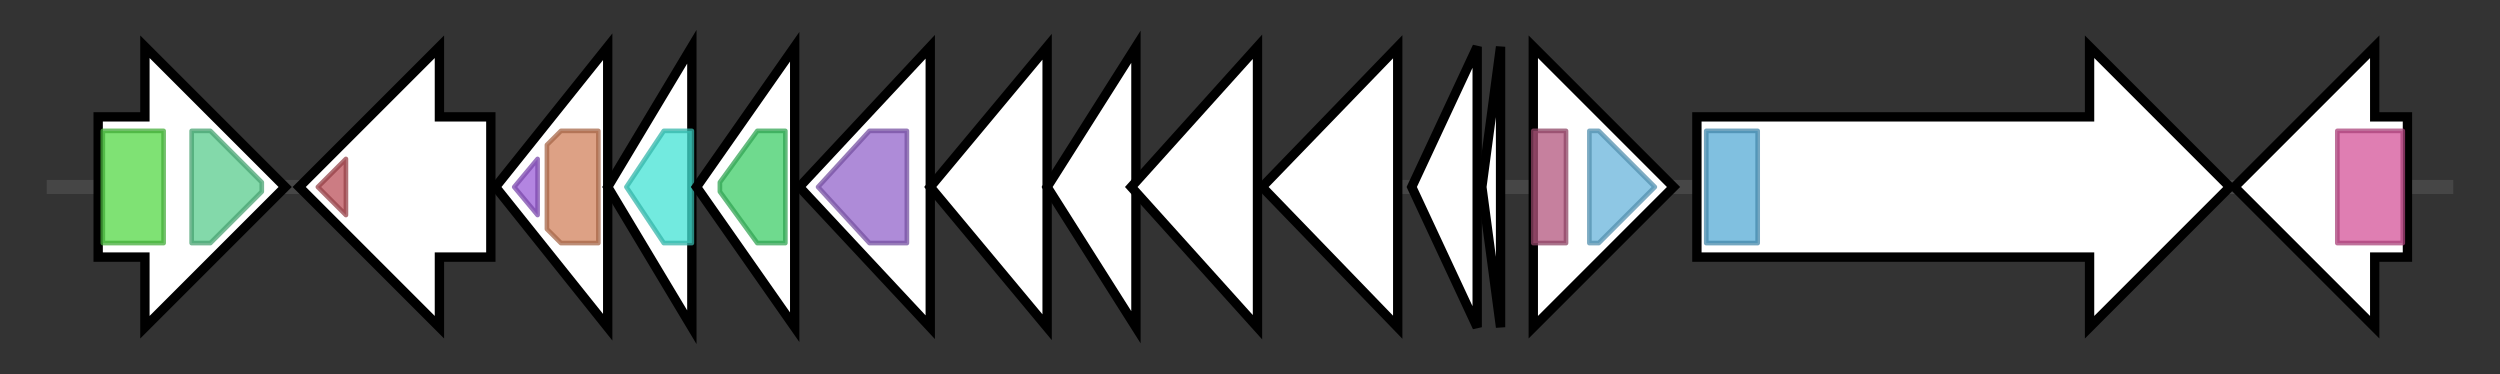 <svg version="1.1" baseProfile="full" xmlns="http://www.w3.org/2000/svg" width="534.8" height="80">
	<rect width="100%" height="100%" fill="#333333" stroke="none"/>
	<g>
		<line x1="10" y1="40.0" x2="524.8" y2="40.0" style="stroke:rgb(70,70,70); stroke-width:3 "/>
		<g>
			<title> (ctg55_1)</title>
			<polygon class=" (ctg55_1)" points="21,25 31,25 31,10 61,40 31,70 31,55 21,55" fill="rgb(255,255,255)" fill-opacity="1.0" stroke="rgb(0,0,0)" stroke-width="2"  />
			<g>
				<title>AAA_14 (PF13173)
"AAA domain"</title>
				<rect class="PF13173" x="22" y="28" stroke-linejoin="round" width="13" height="24" fill="rgb(84,216,70)" stroke="rgb(67,172,56)" stroke-width="1" opacity="0.75" />
			</g>
			<g>
				<title>DUF4143 (PF13635)
"Domain of unknown function (DUF4143)"</title>
				<polygon class="PF13635" points="41,28 45,28 56,39 56,41 45,52 41,52" stroke-linejoin="round" width="15" height="24" fill="rgb(90,204,142)" stroke="rgb(72,163,113)" stroke-width="1" opacity="0.75" />
			</g>
		</g>
		<g>
			<title> (ctg55_2)</title>
			<polygon class=" (ctg55_2)" points="105,25 94,25 94,10 64,40 94,70 94,55 105,55" fill="rgb(255,255,255)" fill-opacity="1.0" stroke="rgb(0,0,0)" stroke-width="2"  />
			<g>
				<title>HATPase_c_5 (PF14501)
"GHKL domain"</title>
				<polygon class="PF14501" points="68,40 74,34 74,46" stroke-linejoin="round" width="10" height="24" fill="rgb(187,81,89)" stroke="rgb(149,64,71)" stroke-width="1" opacity="0.75" />
			</g>
		</g>
		<g>
			<title> (ctg55_3)</title>
			<polygon class=" (ctg55_3)" points="106,40 130,10 130,70" fill="rgb(255,255,255)" fill-opacity="1.0" stroke="rgb(0,0,0)" stroke-width="2"  />
			<g>
				<title>LytTR (PF04397)
"LytTr DNA-binding domain"</title>
				<polygon class="PF04397" points="110,40 115,34 115,46" stroke-linejoin="round" width="9" height="24" fill="rgb(154,92,215)" stroke="rgb(123,73,172)" stroke-width="1" opacity="0.75" />
			</g>
			<g>
				<title>Response_reg (PF00072)
"Response regulator receiver domain"</title>
				<polygon class="PF00072" points="117,31 120,28 128,28 128,52 120,52 117,49" stroke-linejoin="round" width="11" height="24" fill="rgb(209,129,92)" stroke="rgb(167,103,73)" stroke-width="1" opacity="0.75" />
			</g>
		</g>
		<g>
			<title> (ctg55_4)</title>
			<polygon class=" (ctg55_4)" points="130,40 148,10 148,70" fill="rgb(255,255,255)" fill-opacity="1.0" stroke="rgb(0,0,0)" stroke-width="2"  />
			<g>
				<title>AgrB (PF04647)
"Accessory gene regulator B"</title>
				<polygon class="PF04647" points="134,40 142,28 148,28 148,52 142,52" stroke-linejoin="round" width="17" height="24" fill="rgb(67,227,212)" stroke="rgb(53,181,169)" stroke-width="1" opacity="0.75" />
			</g>
		</g>
		<g>
			<title> (ctg55_5)</title>
			<polygon class=" (ctg55_5)" points="149,40 170,10 170,70" fill="rgb(255,255,255)" fill-opacity="1.0" stroke="rgb(0,0,0)" stroke-width="2"  />
			<g>
				<title>ABC_tran (PF00005)
"ABC transporter"</title>
				<polygon class="PF00005" points="154,39 162,28 168,28 168,52 162,52 154,41" stroke-linejoin="round" width="14" height="24" fill="rgb(63,205,104)" stroke="rgb(50,164,83)" stroke-width="1" opacity="0.75" />
			</g>
		</g>
		<g>
			<title> (ctg55_6)</title>
			<polygon class=" (ctg55_6)" points="171,40 199,10 199,70" fill="rgb(255,255,255)" fill-opacity="1.0" stroke="rgb(0,0,0)" stroke-width="2"  />
			<g>
				<title>DUF2705 (PF10920)
"Protein of unknown function (DUF2705)"</title>
				<polygon class="PF10920" points="175,40 186,28 194,28 194,52 186,52" stroke-linejoin="round" width="23" height="24" fill="rgb(147,100,202)" stroke="rgb(117,80,161)" stroke-width="1" opacity="0.75" />
			</g>
		</g>
		<g>
			<title> (ctg55_7)</title>
			<polygon class=" (ctg55_7)" points="199,40 224,10 224,70" fill="rgb(255,255,255)" fill-opacity="1.0" stroke="rgb(0,0,0)" stroke-width="2"  />
		</g>
		<g>
			<title> (ctg55_8)</title>
			<polygon class=" (ctg55_8)" points="224,40 243,10 243,70" fill="rgb(255,255,255)" fill-opacity="1.0" stroke="rgb(0,0,0)" stroke-width="2"  />
		</g>
		<g>
			<title> (ctg55_9)</title>
			<polygon class=" (ctg55_9)" points="242,40 269,10 269,70" fill="rgb(255,255,255)" fill-opacity="1.0" stroke="rgb(0,0,0)" stroke-width="2"  />
		</g>
		<g>
			<title> (ctg55_10)</title>
			<polygon class=" (ctg55_10)" points="270,40 299,10 299,70" fill="rgb(255,255,255)" fill-opacity="1.0" stroke="rgb(0,0,0)" stroke-width="2"  />
		</g>
		<g>
			<title> (ctg55_11)</title>
			<polygon class=" (ctg55_11)" points="302,40 316,10 316,70" fill="rgb(255,255,255)" fill-opacity="1.0" stroke="rgb(0,0,0)" stroke-width="2"  />
		</g>
		<g>
			<title> (ctg55_12)</title>
			<polygon class=" (ctg55_12)" points="317,40 321,10 321,70" fill="rgb(255,255,255)" fill-opacity="1.0" stroke="rgb(0,0,0)" stroke-width="2"  />
		</g>
		<g>
			<title> (ctg55_13)</title>
			<polygon class=" (ctg55_13)" points="328,25 328,25 328,10 358,40 328,70 328,55 328,55" fill="rgb(255,255,255)" fill-opacity="1.0" stroke="rgb(0,0,0)" stroke-width="2"  />
			<g>
				<title>Phage_int_SAM_1 (PF02899)
"Phage integrase, N-terminal SAM-like domain"</title>
				<rect class="PF02899" x="328" y="28" stroke-linejoin="round" width="7" height="24" fill="rgb(178,85,126)" stroke="rgb(142,68,100)" stroke-width="1" opacity="0.75" />
			</g>
			<g>
				<title>Phage_integrase (PF00589)
"Phage integrase family"</title>
				<polygon class="PF00589" points="340,28 342,28 354,40 342,52 340,52" stroke-linejoin="round" width="16" height="24" fill="rgb(104,180,218)" stroke="rgb(83,144,174)" stroke-width="1" opacity="0.75" />
			</g>
		</g>
		<g>
			<title> (ctg55_14)</title>
			<polygon class=" (ctg55_14)" points="363,25 447,25 447,10 477,40 447,70 447,55 363,55" fill="rgb(255,255,255)" fill-opacity="1.0" stroke="rgb(0,0,0)" stroke-width="2"  />
			<g>
				<title>Mrr_cat (PF04471)
"Restriction endonuclease"</title>
				<rect class="PF04471" x="365" y="28" stroke-linejoin="round" width="11" height="24" fill="rgb(85,170,213)" stroke="rgb(68,136,170)" stroke-width="1" opacity="0.75" />
			</g>
		</g>
		<g>
			<title> (ctg55_15)</title>
			<polygon class=" (ctg55_15)" points="515,25 508,25 508,10 478,40 508,70 508,55 515,55" fill="rgb(255,255,255)" fill-opacity="1.0" stroke="rgb(0,0,0)" stroke-width="2"  />
			<g>
				<title>Glycos_transf_2 (PF00535)
"Glycosyl transferase family 2"</title>
				<rect class="PF00535" x="500" y="28" stroke-linejoin="round" width="14" height="24" fill="rgb(212,83,152)" stroke="rgb(169,66,121)" stroke-width="1" opacity="0.75" />
			</g>
		</g>
	</g>
</svg>
